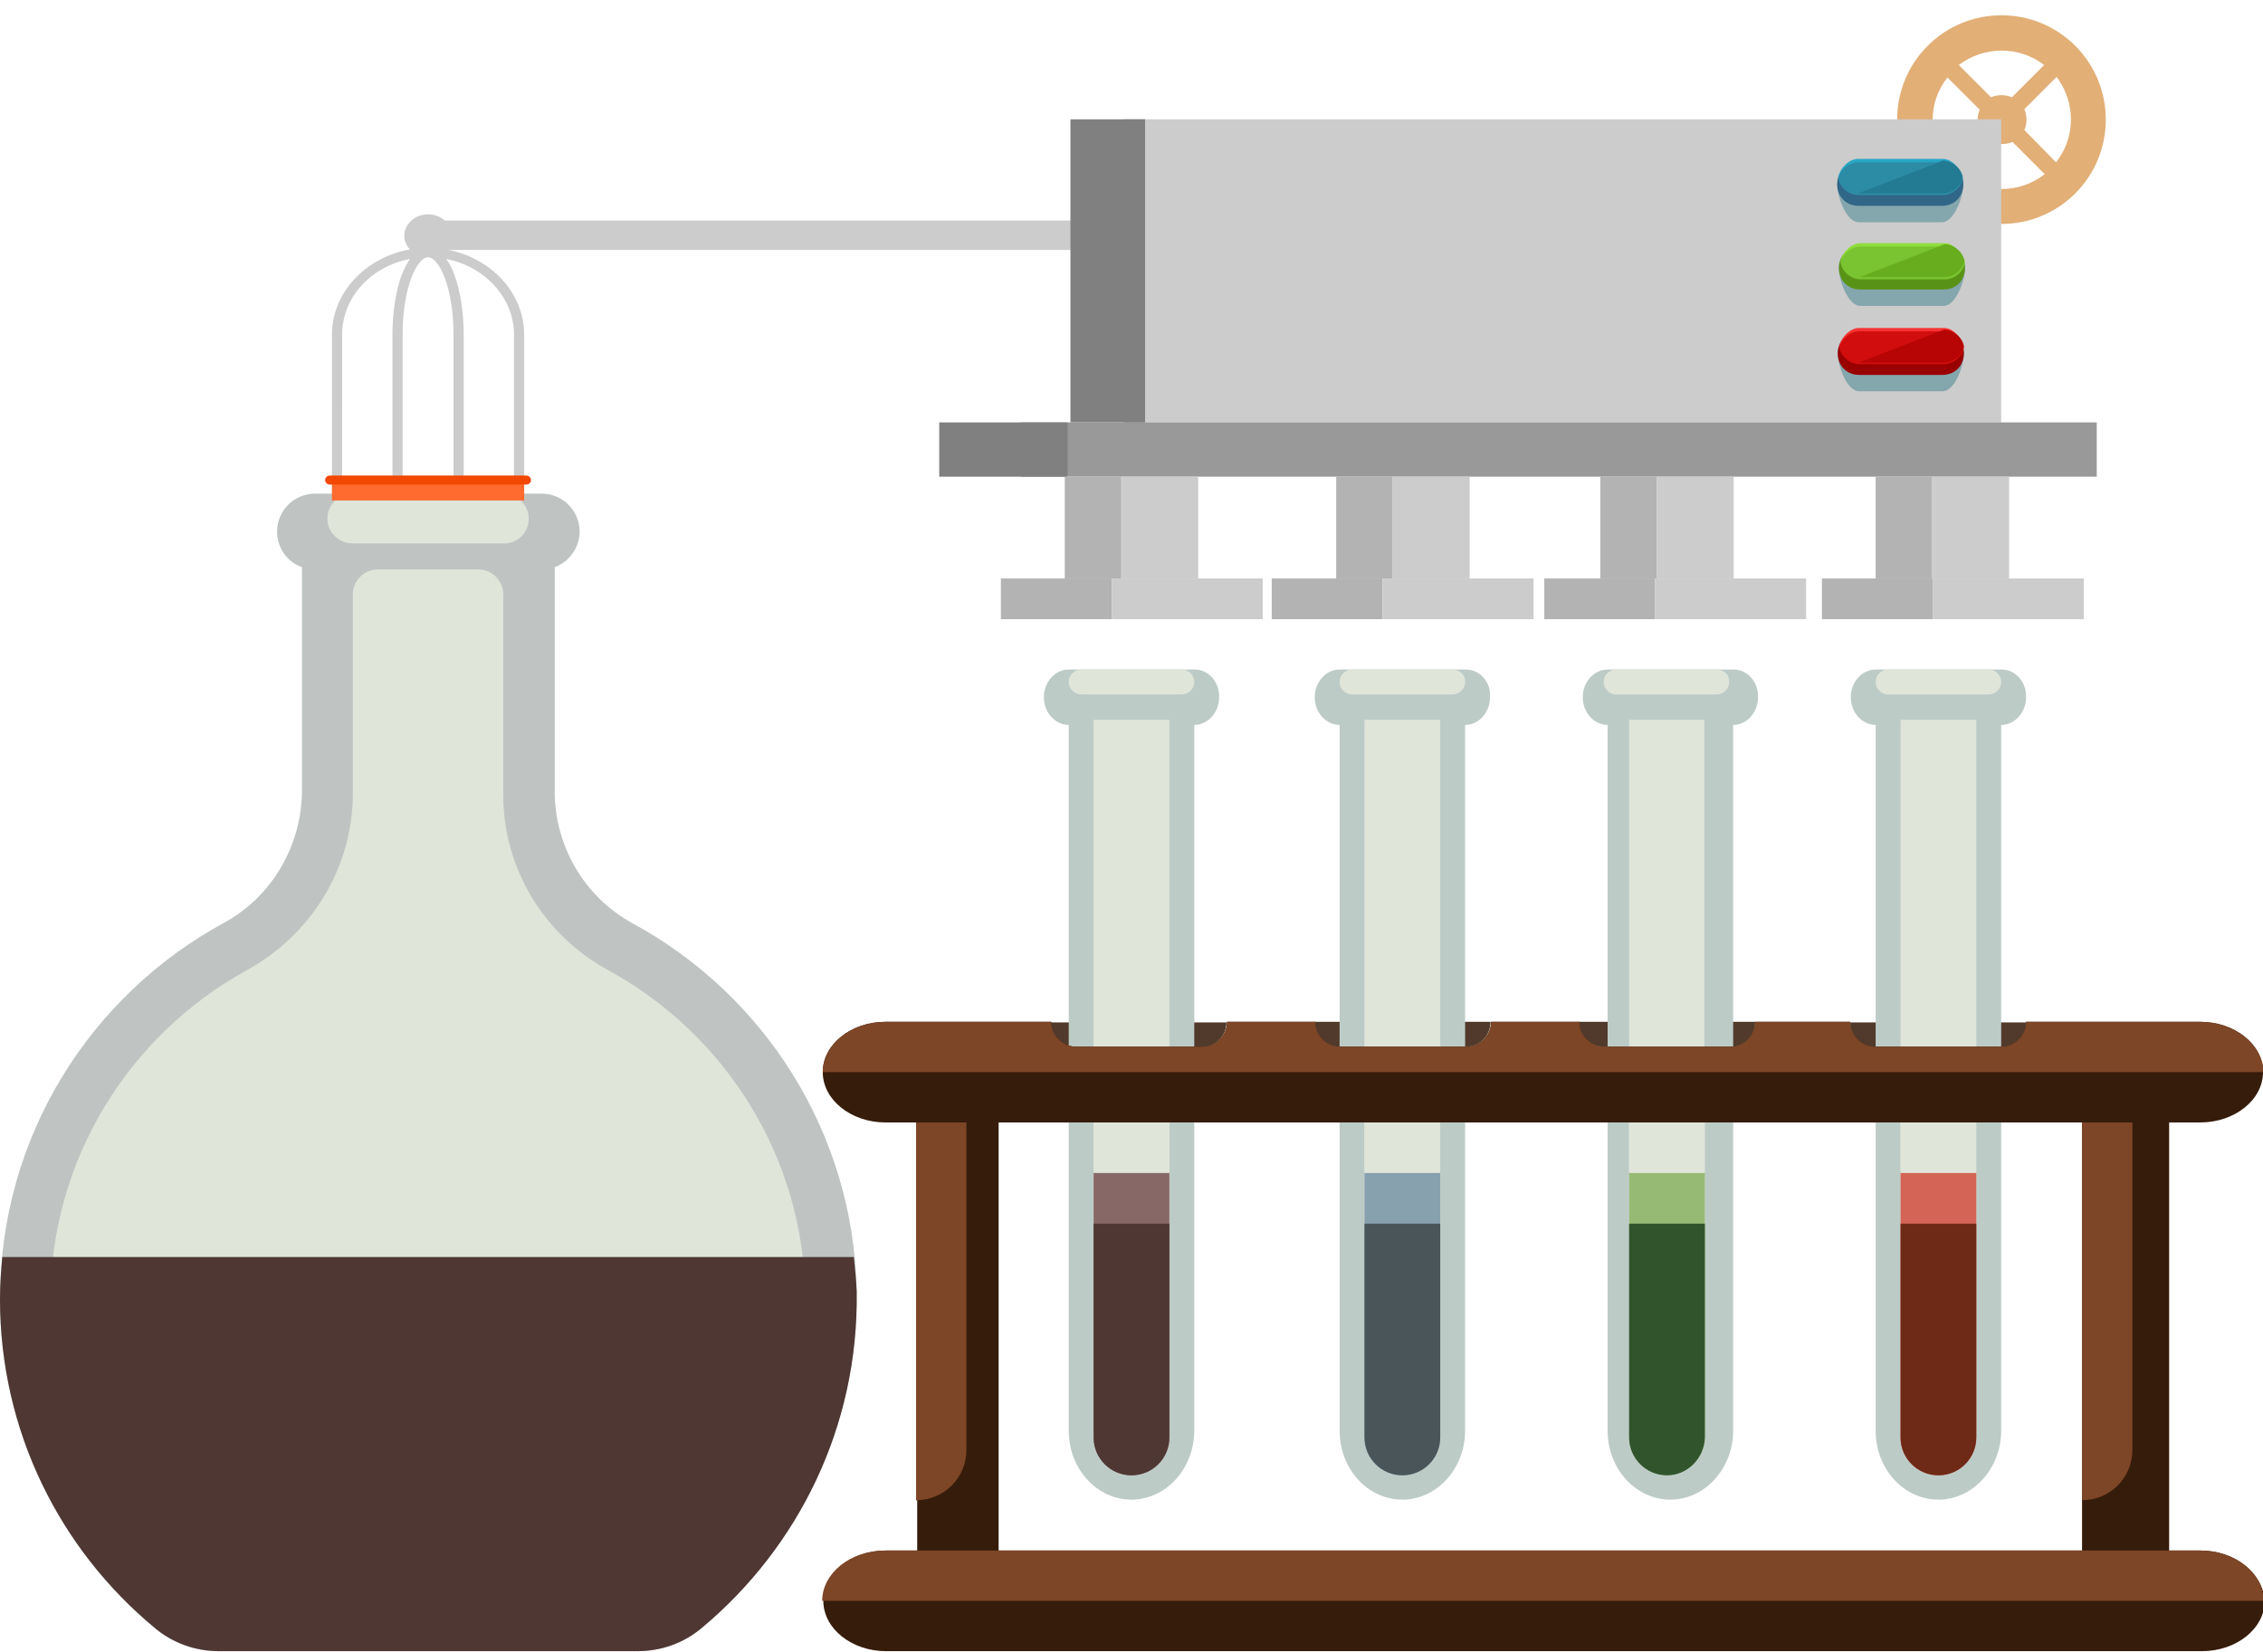<?xml version="1.0" encoding="utf-8"?>
<!-- Generator: Adobe Illustrator 21.0.0, SVG Export Plug-In . SVG Version: 6.00 Build 0)  -->
<svg version="1.1" id="Layer_1" xmlns="http://www.w3.org/2000/svg" xmlns:xlink="http://www.w3.org/1999/xlink" x="0px" y="0px"
	 viewBox="0 0 400.2 292.1" style="enable-background:new 0 0 400.2 292.1;" xml:space="preserve">
<style type="text/css">
	.st0{fill:#E2AF76;}
	.st1{display:none;}
	.st2{display:inline;fill:#BDCBC7;}
	.st3{display:inline;}
	.st4{fill:#BDCBC7;}
	.st5{fill:#E0E5DA;}
	.st6{fill:#96BA74;}
	.st7{fill:#31542D;}
	.st8{fill:#88A1AF;}
	.st9{fill:#495559;}
	.st10{fill:#876866;}
	.st11{fill:#4F3733;}
	.st12{fill:#361C0A;}
	.st13{fill:#7C4627;}
	.st14{fill:#513A2B;}
	.st15{display:inline;fill:#513A2B;}
	.st16{display:inline;fill:#7C4627;}
	.st17{display:inline;fill:#361C0A;}
	.st18{fill:#D46456;}
	.st19{fill:#6F2917;}
	.st20{fill:#BFC4C2;}
	.st21{fill:#CCCCCC;}
	.st22{fill:#808080;}
	.st23{fill:#999999;}
	.st24{fill:#B3B3B3;}
	.st25{display:inline;fill:#9BA09A;}
	.st26{fill:#FF6A2E;}
	.st27{fill:#F24802;}
	.st28{fill:#84A6AD;}
	.st29{fill:#306687;}
	.st30{fill:#27A7C4;}
	.st31{fill:#2D8CA5;}
	.st32{fill:#227B93;}
	.st33{fill:#990000;}
	.st34{fill:#F73131;}
	.st35{fill:#D10D0D;}
	.st36{fill:#B70404;}
	.st37{fill:#599316;}
	.st38{fill:#8FDD3C;}
	.st39{fill:#79C430;}
	.st40{fill:#67AD1E;}
</style>
<path class="st0" d="M367,8.1c-7.2-7.2-18.9-7.2-26.1,0s-7.2,18.9,0,26.1s18.9,7.2,26.1,0C374.2,27,374.2,15.3,367,8.1z M363.6,28.7
	L358,23c0.5-1.2,0.5-2.5,0-3.7l5.7-5.7C367.1,18.1,367.1,24.3,363.6,28.7z M361.5,11.5l-5.7,5.7c-1.2-0.5-2.5-0.5-3.7,0l-5.7-5.7
	C350.9,8.1,357.1,8.1,361.5,11.5z M344.4,13.7l5.7,5.7c-0.5,1.2-0.5,2.5,0,3.7l-5.7,5.7C340.9,24.3,340.9,18.1,344.4,13.7z
	 M346.5,30.8l5.7-5.7c1.2,0.5,2.5,0.5,3.7,0l5.7,5.7C357.1,34.3,350.9,34.3,346.5,30.8z"/>
<g id="Capa_1" class="st1">
	<path id="XMLID_8_" class="st2" d="M584.6,78.3h-55.7c-6.1,0-11.1,5.5-11.1,12.2c0,6.8,5,12.2,11.1,12.2V415
		c0,16.9,12.5,30.6,27.8,30.6s27.8-13.7,27.8-30.6V102.8c6.1,0,11.1-5.5,11.1-12.2C595.7,83.8,590.7,78.3,584.6,78.3z"/>
	<g id="XMLID_1886_" class="st3">
		<path id="XMLID_1789_" class="st4" d="M475.8,90.6c0,6.8-5,12.2-11.1,12.2v312.2c0,16.9-12.5,30.6-27.8,30.6s-27.8-13.7-27.8-30.6
			V102.8c-6.1,0-11.1-5.5-11.1-12.2c0-6.8,5-12.2,11.1-12.2h55.7C470.8,78.3,475.8,83.8,475.8,90.6z M347.8,78.3h-55.7
			c-6.1,0-11.1,5.5-11.1,12.2c0,6.8,5,12.2,11.1,12.2V415c0,16.9,12.5,30.6,27.8,30.6s27.8-13.7,27.8-30.6V102.8
			c6.1,0,11.1-5.5,11.1-12.2C358.9,83.8,353.9,78.3,347.8,78.3z M230.9,78.3h-55.7c-6.1,0-11.1,5.5-11.1,12.2
			c0,6.8,5,12.2,11.1,12.2V415c0,16.9,12.5,30.6,27.8,30.6c15.4,0,27.8-13.7,27.8-30.6V102.8c6.1,0,11.1-5.5,11.1-12.2
			C242.1,83.8,237.1,78.3,230.9,78.3z"/>
		<path id="XMLID_1788_" class="st5" d="M436.8,434.6L436.8,434.6c-9.2,0-16.7-7.5-16.7-16.7V256.5h33.4v161.4
			C453.5,427.1,446.1,434.6,436.8,434.6z M336.7,417.9V256.5h-33.4v161.4c0,9.2,7.5,16.7,16.7,16.7l0,0
			C329.2,434.6,336.7,427.1,336.7,417.9z M219.8,417.9V256.5h-33.4v161.4c0,9.2,7.5,16.7,16.7,16.7l0,0
			C212.3,434.6,219.8,427.1,219.8,417.9z"/>
		<path id="XMLID_1786_" class="st6" d="M436.8,434.6L436.8,434.6c-9.2,0-16.7-7.5-16.7-16.7V300.9h33.4v116.9
			C453.5,427.1,446.1,434.6,436.8,434.6z"/>
		<path id="XMLID_1890_" class="st7" d="M436.8,434.6L436.8,434.6c-9.2,0-16.7-7.5-16.7-16.7v-94.6h33.4v94.6
			C453.5,427.1,446.1,434.6,436.8,434.6z"/>
		<path id="XMLID_1893_" class="st8" d="M320,434.6L320,434.6c-9.2,0-16.7-7.5-16.7-16.7V300.9h33.4v116.9
			C336.7,427.1,329.2,434.6,320,434.6z"/>
		<path id="XMLID_1537_" class="st9" d="M320,434.6L320,434.6c-9.2,0-16.7-7.5-16.7-16.7v-94.6h33.4v94.6
			C336.7,427.1,329.2,434.6,320,434.6z"/>
		<path id="XMLID_1892_" class="st10" d="M203.1,434.6L203.1,434.6c-9.2,0-16.7-7.5-16.7-16.7V300.9h33.4v116.9
			C219.8,427.1,212.3,434.6,203.1,434.6z"/>
		<path id="XMLID_1532_" class="st11" d="M203.1,434.6L203.1,434.6c-9.2,0-16.7-7.5-16.7-16.7v-94.6h33.4v94.6
			C219.8,427.1,212.3,434.6,203.1,434.6z"/>
		<path id="XMLID_1964_" class="st12" d="M672.6,467.9h-13.8V278.8h13.8c15.3,0,27.7-10,27.7-22.3c0-12.3-12.4-22.3-27.7-22.3H91
			c-15.3,0-27.7,10-27.7,22.3c0,12.3,12.4,22.3,27.7,22.3h13.8V468H91c-15.3,0-27.7,10-27.7,22.3s12.4,22.3,27.7,22.3h13.8h55.4
			h443.2h55.4h13.8c15.3,0,27.7-10,27.7-22.3C700.3,477.9,687.9,467.9,672.6,467.9z M141.2,467.9V278.8h479.1V468L141.2,467.9
			L141.2,467.9z"/>
		<path id="XMLID_1328_" class="st13" d="M91,467.9h581.7c15.3,0,27.7,10,27.7,22.3H63.3C63.3,477.9,75.7,467.9,91,467.9z M91,234.1
			h581.7c15.3,0,27.7,10,27.7,22.3H63.3C63.3,244.1,75.7,234.1,91,234.1z"/>
		<path id="XMLID_1863_" class="st14" d="M230.9,245.3h-55.7c-6.1,0-11.1-5-11.1-11.1l0,0H242l0,0
			C242.1,240.3,237.1,245.3,230.9,245.3z M358.9,234.1L358.9,234.1H281l0,0c0,6.1,5,11.1,11.1,11.1h55.7
			C353.9,245.3,358.9,240.3,358.9,234.1z M475.8,234.1L475.8,234.1h-77.9l0,0c0,6.1,5,11.1,11.1,11.1h55.7
			C470.8,245.3,475.8,240.3,475.8,234.1z"/>
		<path id="XMLID_1862_" class="st5" d="M219.8,245.3h-33.4V100.6h33.4V245.3z M225.4,78.3h-44.6c-3.1,0-5.6,2.5-5.6,5.6l0,0
			c0,3.1,2.5,5.6,5.6,5.6h44.5c3.1,0,5.6-2.5,5.6-5.6l0,0C230.9,80.8,228.4,78.3,225.4,78.3z M336.7,100.6h-33.4v144.7h33.4V100.6z
			 M342.2,78.3h-44.5c-3.1,0-5.6,2.5-5.6,5.6l0,0c0,3.1,2.5,5.6,5.6,5.6h44.5c3.1,0,5.6-2.5,5.6-5.6l0,0
			C347.8,80.8,345.3,78.3,342.2,78.3z M453.5,100.6h-33.4v144.7h33.4V100.6z M459.1,78.3h-44.5c-3.1,0-5.6,2.5-5.6,5.6l0,0
			c0,3.1,2.5,5.6,5.6,5.6h44.5c3.1,0,5.6-2.5,5.6-5.6l0,0C464.7,80.8,462.2,78.3,459.1,78.3z"/>
	</g>
	<path id="XMLID_1_" class="st15" d="M584.6,245.3h-55.7c-6.1,0-11.1-5-11.1-11.1l0,0h77.9l0,0C595.7,240.3,590.7,245.3,584.6,245.3
		z"/>
	<path id="XMLID_2_" class="st16" d="M127,423.4V278.8h-22.3v167l0,0C117,445.6,127,435.8,127,423.4z"/>
	<path class="st16" d="M502.8,176.4"/>
	<path class="st16" d="M527.8,416.4"/>
	<path class="st17" d="M461.9,278.8"/>
	<path id="XMLID_3_" class="st16" d="M642.5,423.4V278.8h-22.3v167l0,0C632.5,445.6,642.5,435.8,642.5,423.4z"/>
	<g id="Layer_5" class="st3">
	</g>
</g>
<g id="rack">
	<path id="XMLID_6_" class="st14" d="M212.4,185.2h-22.3c-2.4,0-4.4-2-4.4-4.4l0,0h31.2l0,0C216.9,183.2,214.9,185.2,212.4,185.2z
		 M263.6,180.7L263.6,180.7h-31.2l0,0c0,2.4,2,4.4,4.4,4.4h22.3C261.6,185.2,263.6,183.2,263.6,180.7z M310.4,180.7L310.4,180.7
		h-31.2l0,0c0,2.4,2,4.4,4.4,4.4H306C308.4,185.2,310.4,183.2,310.4,180.7z"/>
	<path id="XMLID_4_" class="st14" d="M353.9,185.2h-22.3c-2.4,0-4.4-2-4.4-4.4l0,0h31.2l0,0C358.4,183.2,356.4,185.2,353.9,185.2z"
		/>
</g>
<g id="red">
	<path id="XMLID_23_" class="st4" d="M354,118.4h-22.3c-2.4,0-4.4,2.2-4.4,4.9c0,2.7,2,4.9,4.4,4.9V253c0,6.8,5,12.2,11.1,12.2
		s11.1-5.5,11.1-12.2V128.2c2.4,0,4.4-2.2,4.4-4.9C358.4,120.6,356.4,118.4,354,118.4z"/>
	<path id="XMLID_14_" class="st5" d="M349.5,254.2v-64.6h-13.4v64.6c0,3.7,3,6.7,6.7,6.7l0,0C346.5,260.9,349.5,257.9,349.5,254.2z"
		/>
	<path id="XMLID_12_" class="st18" d="M342.8,260.9L342.8,260.9c-3.7,0-6.7-3-6.7-6.7v-46.8h13.4v46.8
		C349.5,257.9,346.5,260.9,342.8,260.9z"/>
	<path id="XMLID_5_" class="st19" d="M342.8,260.9L342.8,260.9c-3.7,0-6.7-3-6.7-6.7v-37.8h13.4v37.8
		C349.5,257.9,346.5,260.9,342.8,260.9z"/>
	<g>
		<polygon class="st5" points="336.1,174.1 336.1,185.2 336.1,207.4 349.4,207.4 349.4,185.2 349.5,185.2 349.5,127.3 336.1,127.3 
					"/>
		<path class="st5" d="M351.7,118.4h-17.8c-1.2,0-2.2,1-2.2,2.2c0,1.2,1,2.2,2.2,2.2h17.8c1.2,0,2.2-1,2.2-2.2
			C353.9,119.4,352.9,118.4,351.7,118.4z"/>
	</g>
</g>
<g id="brown">
	<path id="XMLID_22_" class="st4" d="M211.3,118.4H189c-2.4,0-4.4,2.2-4.4,4.9c0,2.7,2,4.9,4.4,4.9V253c0,6.8,5,12.2,11.1,12.2
		s11.1-5.5,11.1-12.2V128.2c2.4,0,4.4-2.2,4.4-4.9C215.7,120.6,213.7,118.4,211.3,118.4z"/>
	<path id="XMLID_26_" class="st5" d="M206.8,254.2v-64.6h-13.4v64.6c0,3.7,3,6.7,6.7,6.7l0,0C203.8,260.9,206.8,257.9,206.8,254.2z"
		/>
	<path id="XMLID_21_" class="st10" d="M200.1,260.9L200.1,260.9c-3.7,0-6.7-3-6.7-6.7v-46.8h13.4v46.8
		C206.8,257.9,203.8,260.9,200.1,260.9z"/>
	<path id="XMLID_20_" class="st11" d="M200.1,260.9L200.1,260.9c-3.7,0-6.7-3-6.7-6.7v-37.8h13.4v37.8
		C206.8,257.9,203.8,260.9,200.1,260.9z"/>
	<g>
		<path class="st5" d="M209,118.4h-17.8c-1.2,0-2.2,1-2.2,2.2c0,1.2,1,2.2,2.2,2.2H209c1.2,0,2.2-1,2.2-2.2
			C211.2,119.4,210.2,118.4,209,118.4z"/>
		<polygon class="st5" points="193.4,185.2 193.4,207.4 206.8,207.4 206.8,185.2 206.8,127.3 193.4,127.3 		"/>
	</g>
</g>
<g id="blue">
	<path id="XMLID_19_" class="st4" d="M259.2,118.4h-22.3c-2.4,0-4.4,2.2-4.4,4.9c0,2.7,2,4.9,4.4,4.9V253c0,6.8,5,12.2,11.1,12.2
		s11.1-5.5,11.1-12.2V128.2c2.4,0,4.4-2.2,4.4-4.9C263.7,120.6,261.7,118.4,259.2,118.4z"/>
	<path id="XMLID_39_" class="st5" d="M254.7,254.2v-64.6h-13.4v64.6c0,3.7,3,6.7,6.7,6.7l0,0C251.7,260.9,254.7,257.9,254.7,254.2z"
		/>
	<path id="XMLID_36_" class="st8" d="M248,260.9L248,260.9c-3.7,0-6.7-3-6.7-6.7v-46.8h13.4v46.8C254.7,257.9,251.7,260.9,248,260.9
		z"/>
	<path id="XMLID_35_" class="st9" d="M248,260.9L248,260.9c-3.7,0-6.7-3-6.7-6.7v-37.8h13.4v37.8C254.7,257.9,251.7,260.9,248,260.9
		z"/>
	<polygon class="st5" points="241.3,127.3 241.3,178.9 241.3,185.2 241.3,207.4 254.6,207.4 254.6,194.7 254.7,194.7 254.7,185.2 
		254.7,180.6 254.7,127.3 	"/>
	<path class="st5" d="M256.9,118.4h-17.8c-1.2,0-2.2,1-2.2,2.2c0,1.2,1,2.2,2.2,2.2h17.8c1.2,0,2.2-1,2.2-2.2
		C259.2,119.4,258.1,118.4,256.9,118.4z"/>
</g>
<g id="green">
	<path id="XMLID_7_" class="st4" d="M306.6,118.4h-22.3c-2.4,0-4.4,2.2-4.4,4.9c0,2.7,2,4.9,4.4,4.9V253c0,6.8,5,12.2,11.1,12.2
		s11.1-5.5,11.1-12.2V128.2c2.4,0,4.4-2.2,4.4-4.9C311,120.6,309,118.4,306.6,118.4z"/>
	<path id="XMLID_32_" class="st5" d="M294.8,260.9L294.8,260.9c-3.7,0-6.7-3-6.7-6.7v-64.6h13.4v64.6
		C301.4,257.9,298.4,260.9,294.8,260.9z"/>
	<path id="XMLID_31_" class="st6" d="M294.8,260.9L294.8,260.9c-3.7,0-6.7-3-6.7-6.7v-46.8h13.4v46.8
		C301.4,257.9,298.4,260.9,294.8,260.9z"/>
	<path id="XMLID_30_" class="st7" d="M294.8,260.9L294.8,260.9c-3.7,0-6.7-3-6.7-6.7v-37.8h13.4v37.8
		C301.4,257.9,298.4,260.9,294.8,260.9z"/>
	<polygon class="st5" points="288.1,127.3 288.1,180.4 288.1,185.2 288.1,207.4 301.4,207.4 301.4,204.4 301.4,204.4 301.4,185.2 
		301.4,179.9 301.4,127.3 	"/>
	<path class="st5" d="M303.6,118.4h-17.8c-1.2,0-2.2,1-2.2,2.2c0,1.2,1,2.2,2.2,2.2h17.8c1.2,0,2.2-1,2.2-2.2
		C305.9,119.4,304.9,118.4,303.6,118.4z"/>
</g>
<g id="beaker">
	<g id="XMLID_846_">
		<path id="XMLID_845_" class="st20" d="M124,287.9c-3.2,2.7-7.2,4.1-11.4,4.1H38.7c-4.2,0-8.2-1.4-11.4-4.1
			C10.6,274,0,253.1,0,229.7C0,201,16,176,39.6,163.2c8.6-4.7,13.8-13.8,13.8-23.5v-39.4c-2.6-0.9-4.4-3.4-4.4-6.3l0,0
			c0-3.7,3-6.7,6.7-6.7h40.1c3.7,0,6.7,3,6.7,6.7l0,0c0,2.9-1.9,5.4-4.4,6.3v39.6c0,9.7,5.2,18.7,13.8,23.4
			c23.2,12.6,39.1,37,39.6,65.1C151.8,252.3,141.1,273.8,124,287.9z"/>
		<path id="XMLID_1615_" class="st5" d="M107.6,171.6c20.5,11.2,34.6,32.9,34.8,57.8c0.2,20.3-8.6,38.5-22.6,50.9
			c-1.8,1.5-4,2.4-6.3,2.4H37.8c-2.3,0-4.6-0.8-6.3-2.4C17.6,268,8.9,250.1,8.9,230.2c0-25.2,14-47.2,34.7-58.6
			c11.5-6.3,18.8-18.2,18.8-31.3v-35.2c0-2.4,2-4.4,4.4-4.4h17.8c2.4,0,4.4,2,4.4,4.4v35.5C89,153.6,96.2,165.4,107.6,171.6z
			 M93.5,91.7L93.5,91.7c0-2.4-2-4.4-4.4-4.4H62.3c-2.4,0-4.4,2-4.4,4.4l0,0c0,2.4,2,4.4,4.4,4.4H89C91.5,96.2,93.5,94.2,93.5,91.7z
			"/>
	</g>
</g>
<g id="machine">
	<rect x="73.2" y="39" class="st21" width="117.4" height="5.2"/>
	<g>
		<rect x="202.5" y="21.1" class="st21" width="151.4" height="53.6"/>
		<rect x="189.3" y="21.1" class="st22" width="13.2" height="53.6"/>
		<rect x="198.7" y="21.1" class="st22" width="3.8" height="53.6"/>
		<g>
			<line class="st23" x1="277.5" y1="0" x2="277.5" y2="-1.9"/>
			<line class="st23" x1="297.4" y1="-1.9" x2="297.4" y2="0"/>
		</g>
		<rect x="180.5" y="74.7" class="st23" width="190.3" height="9.6"/>
		<rect x="166.1" y="74.7" class="st22" width="22.7" height="9.6"/>
		<g>
			<rect x="188.3" y="84.3" class="st24" width="10" height="18"/>
			<rect x="198.3" y="84.3" class="st21" width="13.6" height="18"/>
		</g>
		<g>
			<rect x="177" y="102.3" class="st24" width="19.6" height="7.2"/>
			<rect x="196.6" y="102.3" class="st21" width="26.7" height="7.2"/>
		</g>
	</g>
	<g>
		<rect x="236.3" y="84.3" class="st24" width="10" height="18"/>
		<rect x="246.3" y="84.3" class="st21" width="13.6" height="18"/>
	</g>
	<g>
		<rect x="224.9" y="102.3" class="st24" width="19.6" height="7.2"/>
		<rect x="244.5" y="102.3" class="st21" width="26.7" height="7.2"/>
	</g>
	<g>
		<rect x="283" y="84.3" class="st24" width="10" height="18"/>
		<rect x="293" y="84.3" class="st21" width="13.6" height="18"/>
	</g>
	<g>
		<rect x="273.1" y="102.3" class="st24" width="19.6" height="7.2"/>
		<rect x="292.7" y="102.3" class="st21" width="26.7" height="7.2"/>
	</g>
	<g>
		<rect x="331.7" y="84.3" class="st24" width="10" height="18"/>
		<rect x="341.7" y="84.3" class="st21" width="13.6" height="18"/>
	</g>
	<g>
		<rect x="322.2" y="102.3" class="st24" width="19.6" height="7.2"/>
		<rect x="341.8" y="102.3" class="st21" width="26.7" height="7.2"/>
	</g>
</g>
<g id="Layer_6">
	<path id="XMLID_15_" class="st13" d="M170.9,256.4v-57.9H162v66.8l0,0C166.9,265.3,170.9,261.4,170.9,256.4z"/>
	<path id="XMLID_13_" class="st13" d="M377.1,256.4v-57.9h-8.9v66.8l0,0C373.1,265.3,377.1,261.4,377.1,256.4z"/>
	<path class="st12" d="M389.1,274.2h-5.5v-75.7h5.5c6.1,0,11.1-4,11.1-8.9s-5-8.9-11.1-8.9h-30.8c0,2.4-2,4.4-4.4,4.4h-22.3
		c-2.4,0-4.4-2-4.4-4.4h-16.8c0,2.4-2,4.4-4.4,4.4h-22.3c-2.4,0-4.4-2-4.4-4.4h-15.6c0,2.4-2,4.4-4.4,4.4h-22.3
		c-2.4,0-4.4-2-4.4-4.4h-15.6c0,2.4-2,4.4-4.4,4.4h-22.3c-2.4,0-4.4-2-4.4-4.4h-29.3c-6.1,0-11.1,4-11.1,8.9s5,8.9,11.1,8.9h5.6
		v75.7h-5.5c-6.1,0-11.1,4-11.1,8.9c0,4.9,5,8.9,11.1,8.9h5.5h22.2h177.3h22.2h5.5c6.1,0,11.1-4,11.1-8.9
		C400.2,278.2,395.2,274.2,389.1,274.2z M368.2,274.2H176.6v-75.7h191.6V274.2z"/>
	<path class="st13" d="M389.1,180.7h-30.8c0,2.4-2,4.4-4.4,4.4h-22.3c-2.4,0-4.4-2-4.4-4.4h-16.8c0,2.4-2,4.4-4.4,4.4h-22.3
		c-2.4,0-4.4-2-4.4-4.4h-15.6c0,2.4-2,4.4-4.4,4.4h-22.3c-2.4,0-4.4-2-4.4-4.4h-15.6c0,2.4-2,4.4-4.4,4.4h-22.3
		c-2.4,0-4.4-2-4.4-4.4h-29.3c-6.1,0-11.1,4-11.1,8.9h254.8C400.2,184.7,395.2,180.7,389.1,180.7z"/>
	<path id="XMLID_18_" class="st13" d="M156.5,274.2h232.7c6.1,0,11.1,4,11.1,8.9H145.4C145.4,278.2,150.4,274.2,156.5,274.2z"/>
	<path id="XMLID_17_" class="st13" d="M170.9,256.4v-57.9H162v66.8l0,0C166.9,265.3,170.9,261.4,170.9,256.4z"/>
	<path id="XMLID_16_" class="st13" d="M377.1,256.4v-57.9h-8.9v66.8l0,0C373.1,265.3,377.1,261.4,377.1,256.4z"/>
</g>
<g id="Layer_2" class="st1">
	<path id="XMLID_11_" class="st25" d="M219.8,245.3h-33.4v-11.1h33.4V245.3z M336.7,234.1h-33.4v11.2h33.4V234.1z M453.5,234.1
		h-33.4v11.2h33.4V234.1z"/>
	<path id="XMLID_10_" class="st25" d="M573.5,234.1h-33.4v11.2h33.4V234.1z"/>
</g>
<path class="st21" d="M78.9,44.1c0.6-0.7,1-1.5,1-2.4c0-2.1-1.9-3.8-4.2-3.8s-4.2,1.7-4.2,3.8c0,0.9,0.4,1.8,1,2.4
	c-7.8,1.4-13.8,7.6-13.8,15.1v25.7c0,0.5,0.4,0.8,0.9,0.8s0.9-0.4,0.9-0.8V59.2c0-6.6,5.1-12.1,12-13.4c-0.5,0.7-1,1.7-1.5,2.9
	c-1,2.8-1.6,6.6-1.6,10.5v25.7c0,0.5,0.4,0.8,0.9,0.8c0.5,0,0.9-0.4,0.9-0.8V59.2c0-8.5,2.6-13.7,4.5-13.7s4.5,5.2,4.5,13.7v25.7
	c0,0.5,0.4,0.8,0.9,0.8s0.9-0.4,0.9-0.8V59.2c0-4-0.6-7.7-1.6-10.5c-0.4-1.2-0.9-2.1-1.5-2.9c6.8,1.3,12,6.8,12,13.4v25.7
	c0,0.5,0.4,0.8,0.9,0.8c0.5,0,0.9-0.4,0.9-0.8V59.2C92.7,51.7,86.7,45.5,78.9,44.1z M73.3,41.7c0-1.2,1.1-2.1,2.4-2.1
	c1.3,0,2.4,1,2.4,2.1s-1.1,2.1-2.4,2.1C74.4,43.9,73.3,42.9,73.3,41.7z"/>
<rect x="58.7" y="85" class="st26" width="34" height="3.5"/>
<path class="st27" d="M93,85.7H58.4c-0.5,0-0.9-0.3-0.9-0.8s0.4-0.8,0.9-0.8H93c0.5,0,0.9,0.3,0.9,0.8S93.5,85.7,93,85.7z"/>
<path class="st28" d="M347.2,32.6c0,2.2-1.6,6.7-3.8,6.7h-14.7c-2.2,0-3.8-4.5-3.8-6.7l0,0c0-2.2,1.6-3.8,3.8-3.8h15
	C345.6,28.7,347.2,30.3,347.2,32.6L347.2,32.6z"/>
<path class="st29" d="M347.2,32.6c0,2.2-1.6,3.8-3.8,3.8h-14.7c-2.2,0-3.8-1.6-3.8-3.8l0,0c0-2.2,1.6-3.8,3.8-3.8h15
	C345.6,28.7,347.2,30.3,347.2,32.6L347.2,32.6z"/>
<path class="st30" d="M343.6,28.1h-15c-1.6,0-3.2,1.6-3.5,3.2c0.3,1.6,1.9,2.9,3.5,2.9h15c1.6,0,3.2-1.3,3.5-2.9
	C346.5,29.7,345.2,28.1,343.6,28.1z"/>
<path class="st31" d="M343.6,28.7h-15c-1.6,0-3.2,1.3-3.5,2.9c0.3,1.6,1.9,2.9,3.5,2.9h15c1.6,0,3.2-1.3,3.5-2.9
	C346.5,29.7,345.2,28.7,343.6,28.7z"/>
<path class="st32" d="M328.6,34.2h15c1.6,0,3.2-1.3,3.5-2.9c-0.3-1.6-1.9-2.9-3.5-2.9"/>
<path class="st28" d="M347.3,62.5c0,2.2-1.6,6.7-3.8,6.7h-14.7c-2.2,0-3.8-4.5-3.8-6.7l0,0c0-2.2,1.6-3.8,3.8-3.8h15
	C345.7,58.6,347.3,60.2,347.3,62.5L347.3,62.5z"/>
<path class="st33" d="M347.3,62.5c0,2.2-1.6,3.8-3.8,3.8h-14.7c-2.2,0-3.8-1.6-3.8-3.8l0,0c0-2.2,1.6-3.8,3.8-3.8h15
	C345.7,58.6,347.3,60.2,347.3,62.5L347.3,62.5z"/>
<path class="st34" d="M343.8,58h-15c-1.6,0-3.2,1.6-3.5,3.2c0.3,1.6,1.9,2.9,3.5,2.9h15c1.6,0,3.2-1.3,3.5-2.9
	C346.7,59.6,345.4,58,343.8,58z"/>
<path class="st35" d="M343.8,58.6h-15c-1.6,0-3.2,1.3-3.5,2.9c0.3,1.6,1.9,2.9,3.5,2.9h15c1.6,0,3.2-1.3,3.5-2.9
	C346.7,59.6,345.4,58.6,343.8,58.6z"/>
<path class="st36" d="M328.8,64.1h15c1.6,0,3.2-1.3,3.5-2.9c-0.3-1.6-1.9-2.9-3.5-2.9"/>
<path class="st28" d="M347.5,47.4c0,2.2-1.6,6.7-3.8,6.7h-14.7c-2.2,0-3.8-4.5-3.8-6.7l0,0c0-2.2,1.6-3.8,3.8-3.8h15
	C345.9,43.6,347.5,45.2,347.5,47.4L347.5,47.4z"/>
<path class="st37" d="M347.5,47.4c0,2.2-1.6,3.8-3.8,3.8h-14.7c-2.2,0-3.8-1.6-3.8-3.8l0,0c0-2.2,1.6-3.8,3.8-3.8h15
	C345.9,43.6,347.5,45.2,347.5,47.4L347.5,47.4z"/>
<path class="st38" d="M344,43h-15c-1.6,0-3.2,1.6-3.5,3.2c0.3,1.6,1.9,2.9,3.5,2.9h15c1.6,0,3.2-1.3,3.5-2.9
	C346.8,44.9,345.6,43,344,43z"/>
<path class="st39" d="M344,43.6h-15c-1.6,0-3.2,1.3-3.5,2.9c0.3,1.6,1.9,2.9,3.5,2.9h15c1.6,0,3.2-1.3,3.5-2.9
	C346.8,44.9,345.6,43.6,344,43.6z"/>
<path class="st40" d="M328.9,49h15c1.6,0,3.2-1.3,3.5-2.9c-0.3-1.6-1.9-2.9-3.5-2.9"/>
<path class="st11" d="M151,222.3H0.4c-0.2,2.4-0.4,4.9-0.4,7.4c0,23.4,10.6,44.3,27.4,58.2c3.2,2.7,7.2,4.1,11.4,4.1h73.9
	c4.2,0,8.2-1.4,11.4-4.1c17-14.2,27.8-35.6,27.4-59.6C151.4,226.3,151.2,224.3,151,222.3z"/>
</svg>
